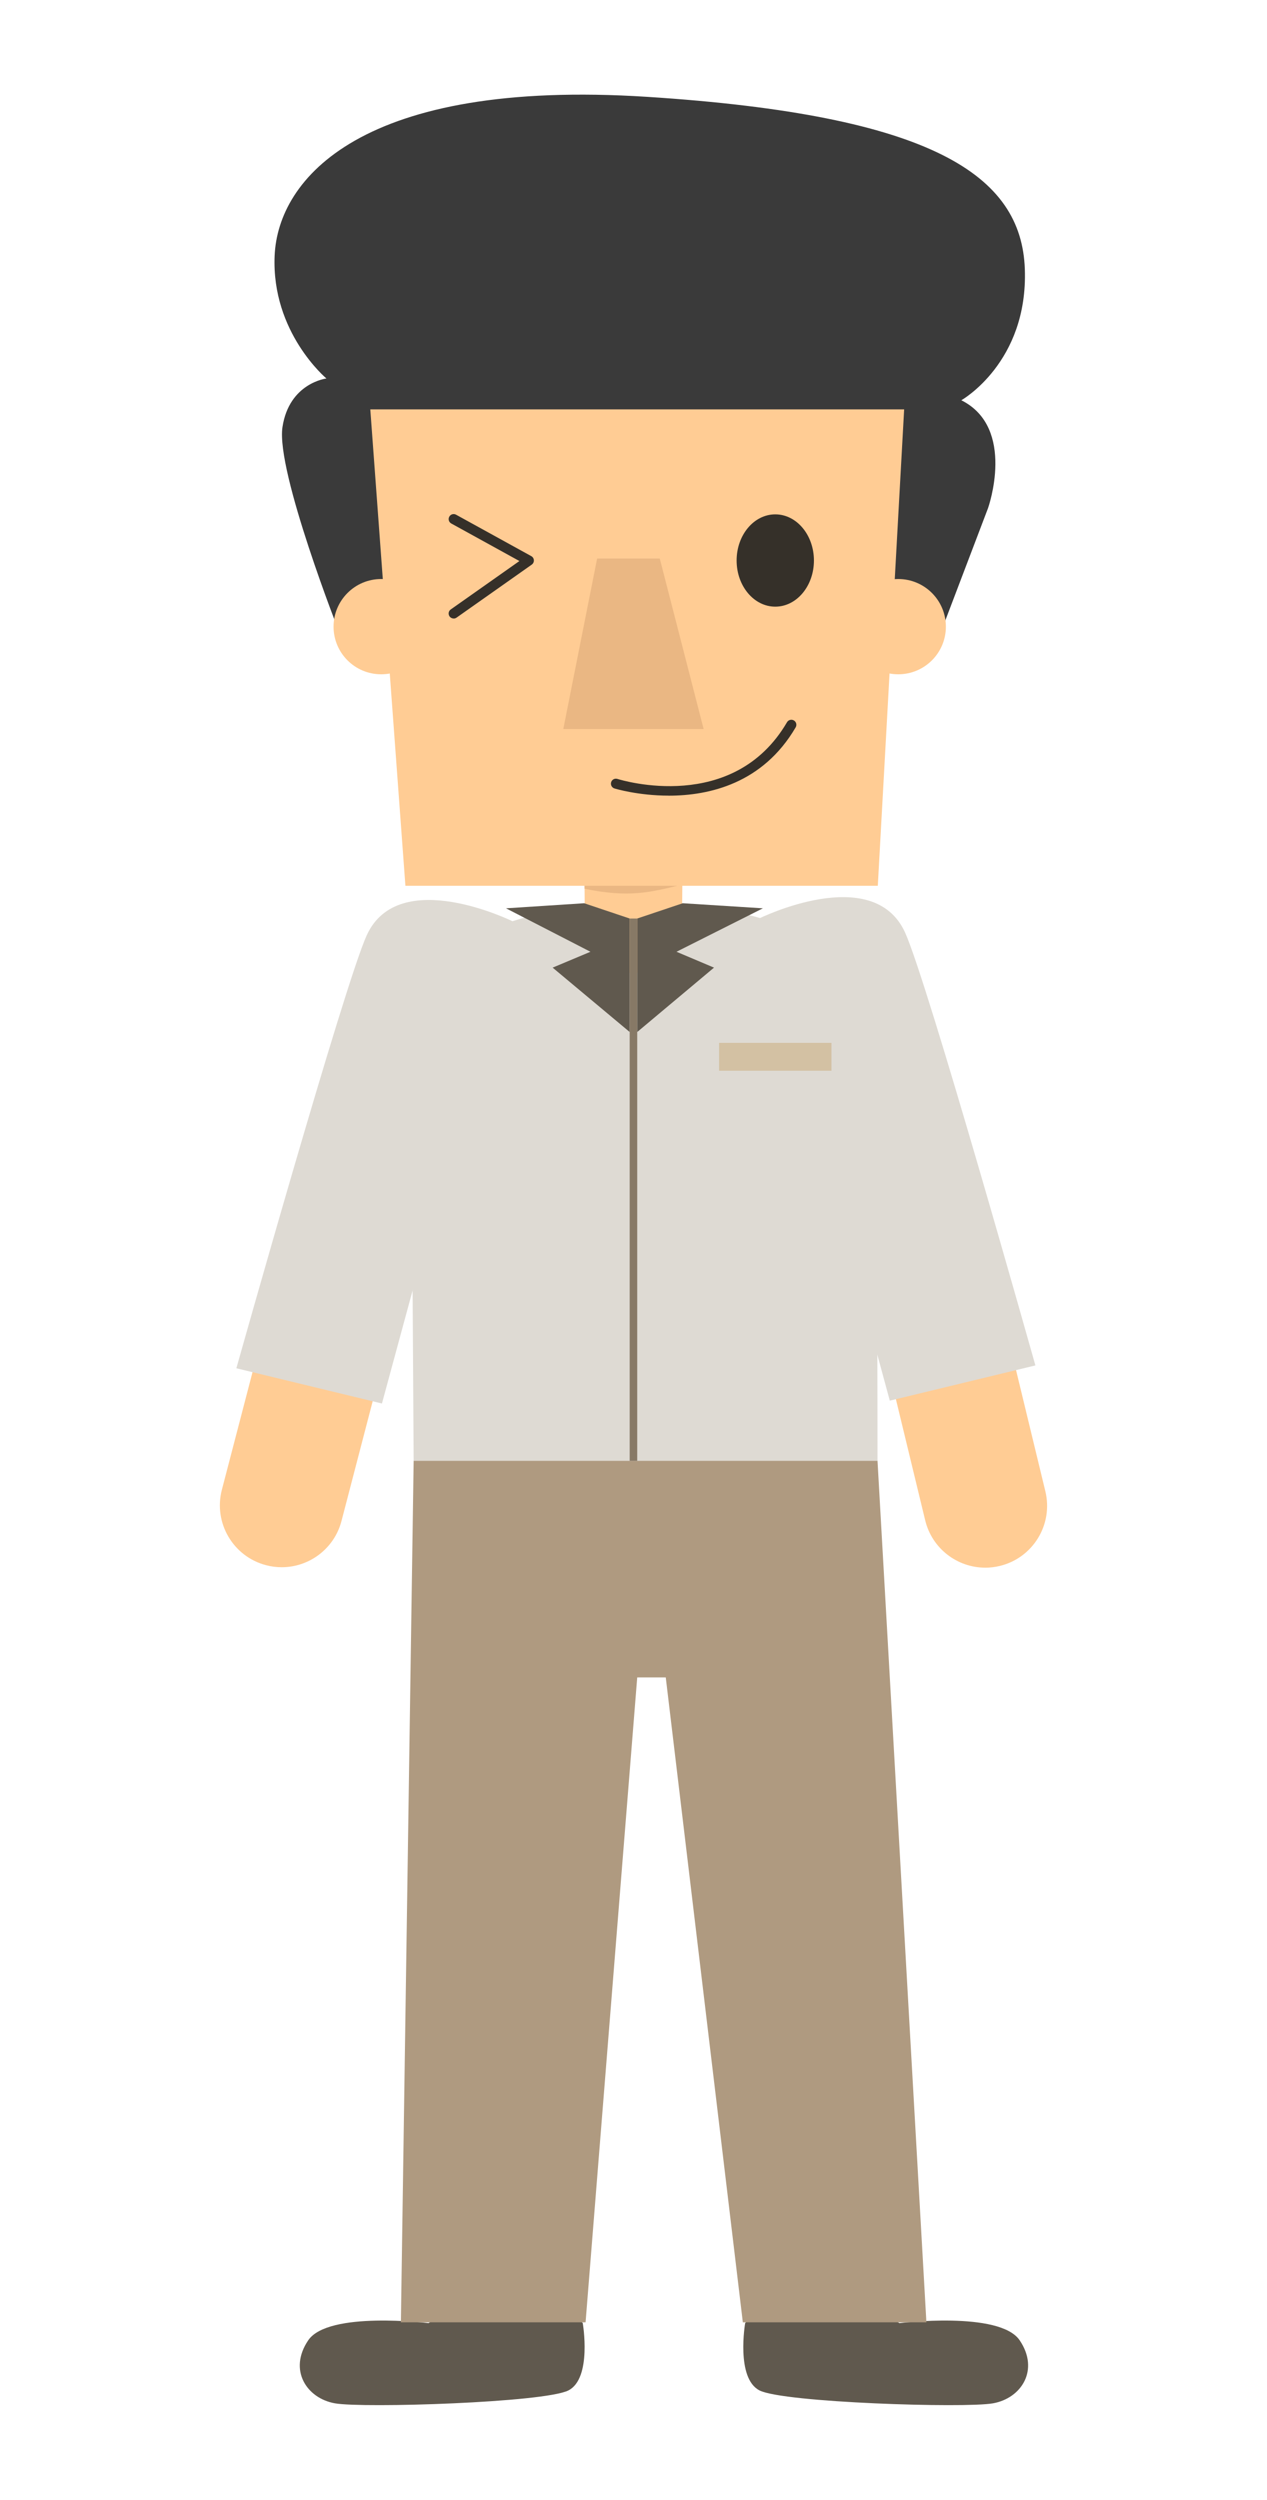 <?xml version="1.0" encoding="UTF-8"?><svg id="Layer_1" xmlns="http://www.w3.org/2000/svg" viewBox="0 0 432 852"><defs><style>.cls-1{fill:#eab783;}.cls-2{fill:#ffcc94;}.cls-3{fill:#877966;}.cls-4{fill:#dedad3;}.cls-5{fill:#d3c1a3;}.cls-6{fill:#af9a80;}.cls-7{fill:#353029;}.cls-8{fill:#3a3a3a;}.cls-9{fill:#60594e;}</style></defs><path class="cls-9" d="M298.68,786.66l7.98,5.14s34.18-4.24,41.01,5.85c6.84,10.09,.57,19.77-9.11,21.48-9.68,1.71-71.47-.25-79.6-4.4-8.12-4.15-4.89-22.94-4.89-22.94l8.16-9.02,36.46,3.87Z"/><path class="cls-9" d="M154.09,786.66l-7.98,5.14s-34.18-4.24-41.02,5.85c-6.83,10.09-.57,19.77,9.12,21.48,9.68,1.71,71.47-.25,79.6-4.4,8.12-4.15,4.89-22.94,4.89-22.94l-8.16-9.02-36.46,3.87Z"/><polygon class="cls-6" points="150.95 489.02 141.04 497.9 136.69 791.52 199.66 791.52 217.27 571.72 227 571.72 253.28 791.52 315.87 791.52 299.2 497.9 287.68 489.02 150.95 489.02"/><path class="cls-2" d="M335.93,534.31c-9.51,0-18.13-6.48-20.47-16.12l-16.01-66.16c-2.74-11.32,4.22-22.71,15.53-25.44,11.34-2.73,22.71,4.22,25.44,15.53l16.01,66.16c2.74,11.32-4.22,22.71-15.53,25.44-1.67,.4-3.33,.6-4.97,.6Z"/><path class="cls-2" d="M96.06,534.16c-1.76,0-3.55-.22-5.33-.69-11.26-2.94-18.01-14.45-15.08-25.71l17.17-65.87c2.94-11.27,14.44-18.02,25.71-15.08,11.26,2.94,18.01,14.45,15.08,25.71l-17.17,65.87c-2.47,9.48-11.02,15.77-20.38,15.77Z"/><path class="cls-4" d="M258.81,313.06s38.88-19.23,49.79,4.78c7.74,17.01,44.43,147.54,44.43,147.54l-49.64,12.01-44.59-164.33Z"/><path class="cls-4" d="M174.82,314.03s-38.88-19.23-49.79,4.77c-7.74,17.02-44.44,147.55-44.44,147.55l49.64,12.01,44.59-164.33Z"/><g><path class="cls-4" d="M141.04,497.9h158.16s.03-130.88-1.37-150.49c-1.11-15.65-18.77-32.21-52.96-37.68-8.66-1.38-18.38-2.07-29.16-1.84-10.91,.24-20.48,1.28-28.82,2.96-33.35,6.69-46.89,23.37-46.78,37.66,.13,17.87,.93,149.39,.93,149.39Z"/><g><path class="cls-2" d="M232.79,283.13h-33.62l.26,33.61c.93,8.36,7.94,14.89,16.55,14.89s15.62-6.53,16.55-14.89l.26-33.61Z"/><path class="cls-1" d="M232.65,301.48l.14-18.35h-33.62l.15,19.79c15.22,3.13,22.32,1.25,33.32-1.44Z"/></g><path class="cls-8" d="M115.87,215.98l203.08,4.35,17.95-47.18s9.68-27.32-9.12-36.73c0,0,22.79-12.84,21.65-44.73-1.14-31.91-31.33-52.41-128.75-58.68-97.41-6.27-125.9,27.92-127.04,54.12-1.14,26.21,17.66,41.87,17.66,41.87,0,0-12.7,1.5-14.99,16.58-2.27,15.08,19.55,70.41,19.55,70.41Z"/><polygon class="cls-2" points="126.26 139.53 138.23 301.9 299.3 301.9 308.28 139.53 126.26 139.53"/><path class="cls-2" d="M146.2,213.59c0,8.97-7.27,16.23-16.24,16.23s-16.23-7.27-16.23-16.23,7.27-16.24,16.23-16.24,16.24,7.27,16.24,16.24Z"/><path class="cls-2" d="M322.51,213.59c0,8.97-7.27,16.23-16.24,16.23s-16.24-7.27-16.24-16.23,7.27-16.24,16.24-16.24,16.24,7.27,16.24,16.24Z"/><polygon class="cls-1" points="203.6 190.37 224.96 190.37 239.92 248.49 192.06 248.49 203.6 190.37"/><path class="cls-7" d="M228.02,271.18c-10.47,0-18.35-2.4-18.52-2.45-.9-.29-1.4-1.24-1.12-2.14,.28-.9,1.24-1.4,2.14-1.11,1.6,.5,39.52,11.99,57.82-19.32,.48-.81,1.52-1.09,2.34-.61,.82,.48,1.09,1.52,.62,2.34-11.19,19.15-29.49,23.3-43.28,23.3Z"/><polygon class="cls-9" points="199.18 307.85 172.53 309.58 201.32 324.39 188.43 329.8 214.7 351.74 214.7 313.06 199.18 307.85"/><polygon class="cls-9" points="232.79 307.85 260.12 309.58 230.66 324.39 243.45 329.8 217.27 351.74 217.27 313.06 232.79 307.85"/><rect class="cls-5" x="245.18" y="355.44" width="38.31" height="9.5"/><rect class="cls-3" x="214.7" y="313.06" width="2.57" height="184.84"/><path class="cls-7" d="M277.52,191.04c0,8.69-5.9,15.73-13.18,15.73s-13.18-7.04-13.18-15.73,5.9-15.73,13.18-15.73,13.18,7.05,13.18,15.73Z"/><path class="cls-7" d="M154.68,210.81c-.53,0-1.07-.26-1.4-.72-.54-.78-.36-1.85,.42-2.38l23.4-16.49-23.24-12.8c-.83-.46-1.13-1.49-.67-2.32,.45-.83,1.5-1.14,2.32-.67l25.64,14.12c.52,.28,.85,.81,.88,1.4,.03,.59-.24,1.15-.72,1.49l-25.64,18.07c-.3,.21-.64,.31-.98,.31Z"/></g></svg>